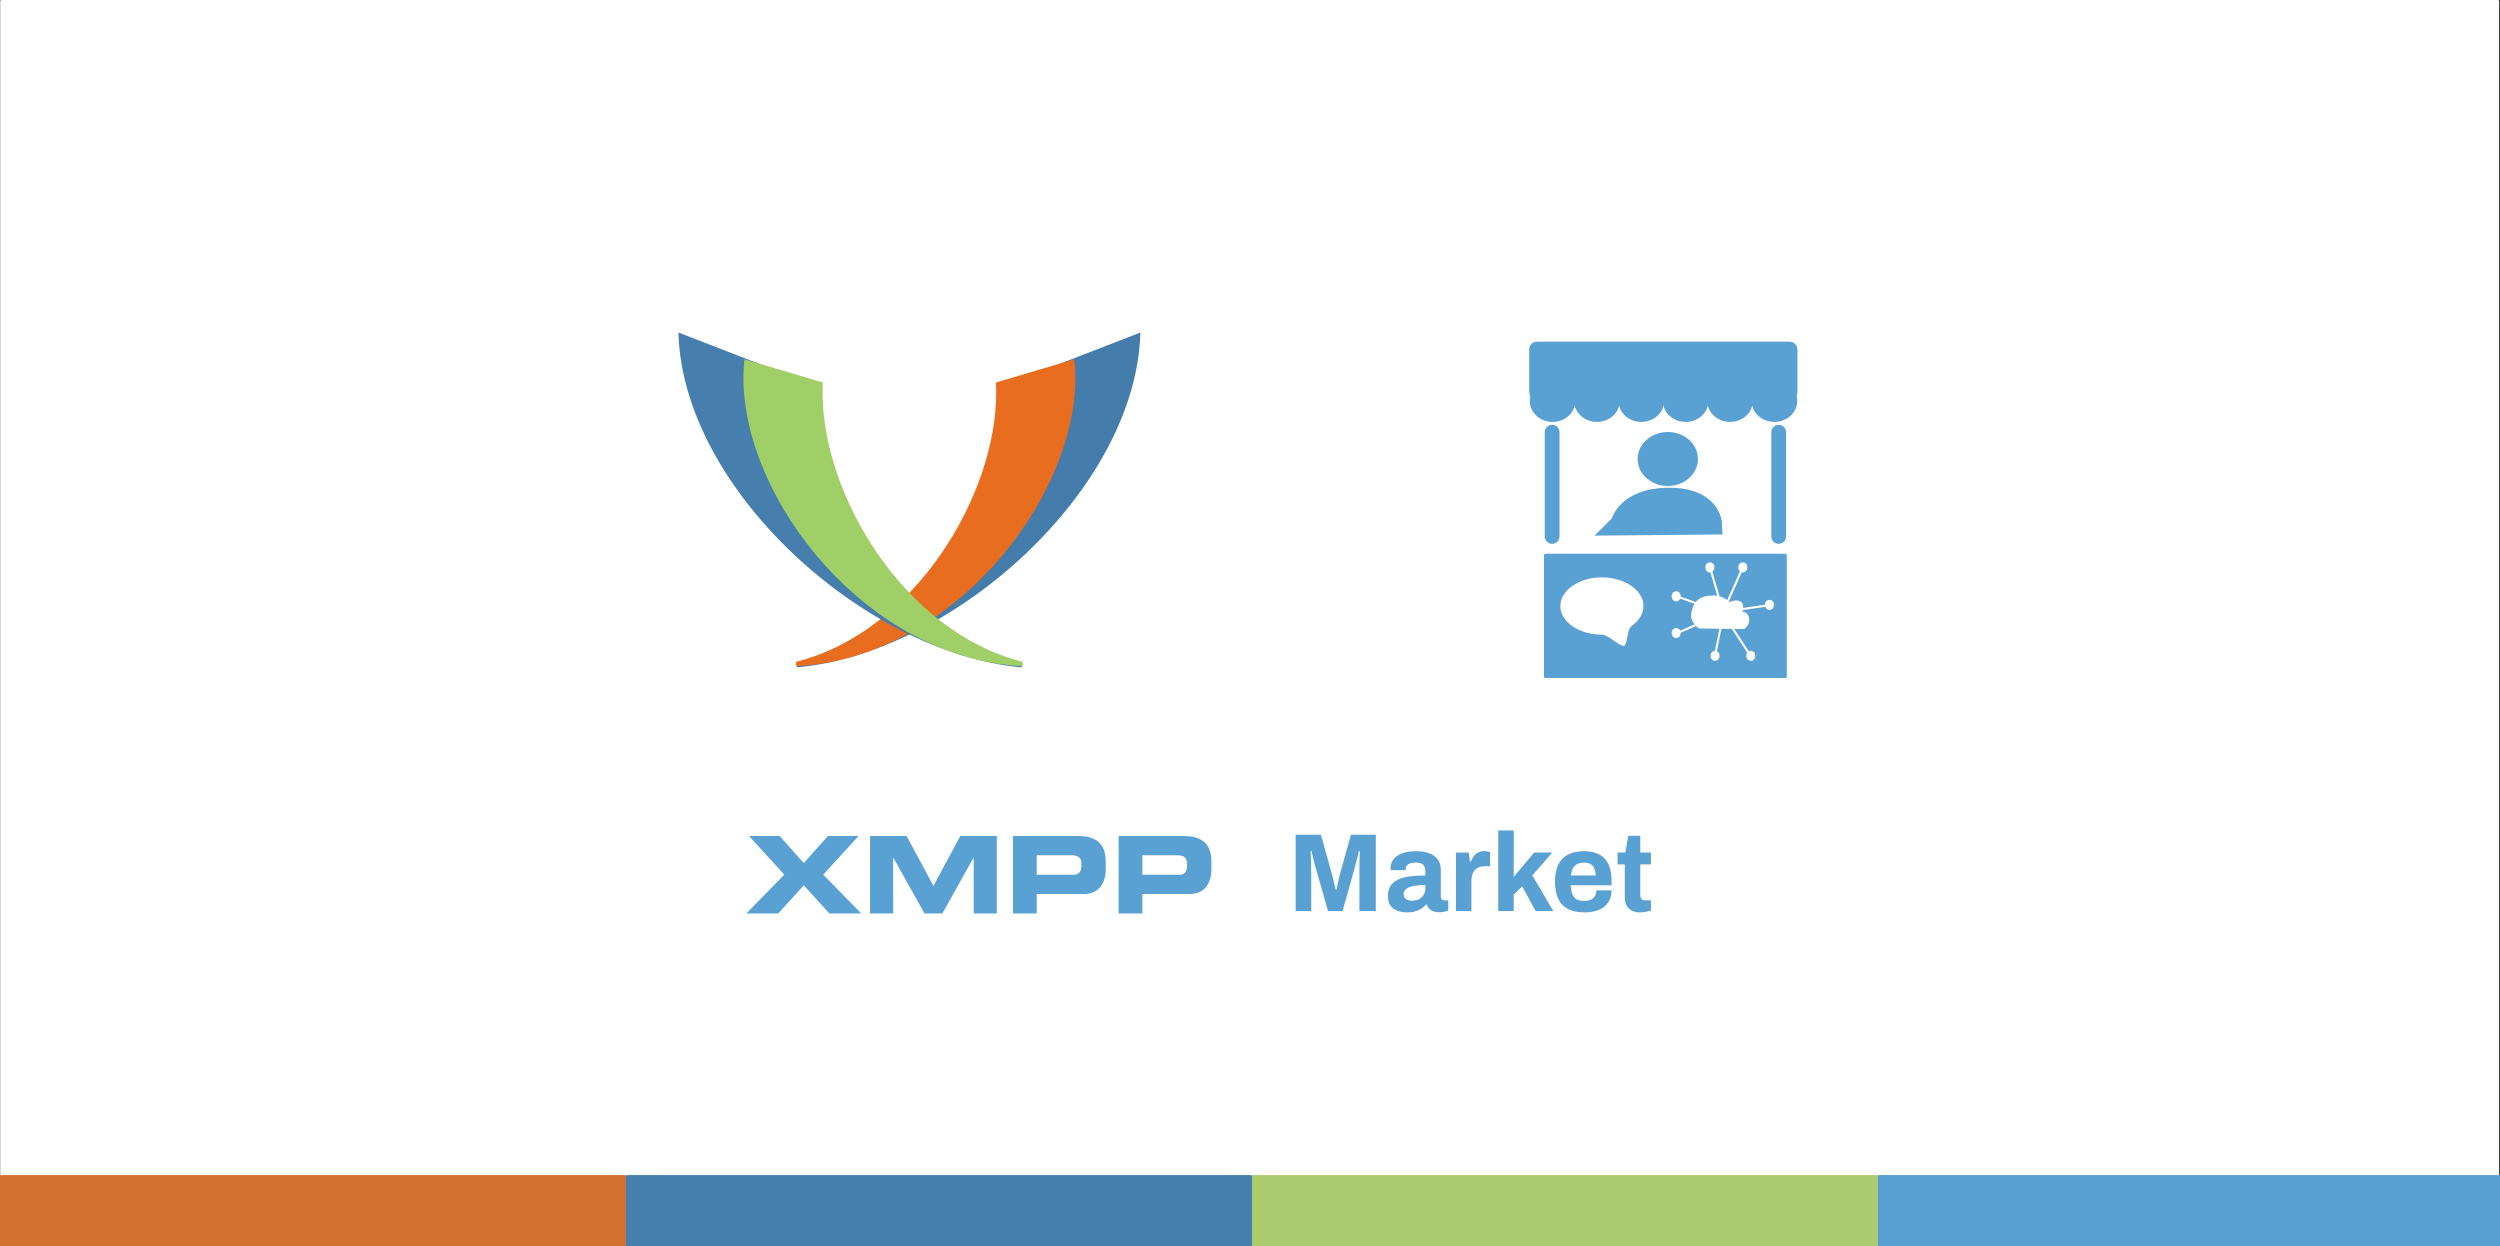 <?xml version="1.0" encoding="UTF-8"?>
<!-- Created with Inkscape (http://www.inkscape.org/) -->
<svg id="svg1" width="317.47mm" height="158.24mm" version="1.1" viewBox="0 0 317.47 158.24" xmlns="http://www.w3.org/2000/svg">
 <rect x="0" y="0" width="317.47" height="158.24" fill="#333333" stroke="none"/>
 <g id="layer1" transform="translate(62.869 -38.679)">
  <rect id="rect22" transform="translate(-.224)" x="-62.62" y="38.679" width="317.33" height="158.03" ry=".135" fill="#fff"/>
  <g id="g26" transform="matrix(.265 0 0 .265 -62.927 38.171)">
   <rect id="rect23" x=".22" y="565" width="300" height="35" ry=".502" fill="#d2702f"/>
   <rect id="rect24" x="300.19" y="565" width="300" height="35" ry=".502" fill="#457faf"/>
   <rect id="rect25" x="600.16" y="565" width="300" height="35" ry=".502" fill="#adcc6f"/>
   <rect id="rect26" x="900.12" y="565" width="300" height="35" ry=".502" fill="#58a0d2"/>
  </g>
  <g id="g1" transform="translate(34.77)" fill="#59a1d2">
   <g id="g1722" transform="matrix(.335 0 0 .335 -6.749 92.103)">
    <path id="path1691" d="m25.988 172.08-13.388-14.65h11.643l9.127 10.268 9.129-10.268h11.643l-13.387 14.646 14.401 14.728h-12.09l-9.697-10.67-9.693 10.67h-12.092l14.404-14.73z"/>
    <path id="path1693" d="m58.508 157.43h13.836l10.183 18.905 10.183-18.905h13.832v29.374h-8.762v-21.096h-0.08l-11.807 21.096h-6.733l-11.807-21.096h-0.082v21.096h-8.764v-29.37z"/>
    <path id="path1695" d="m112.66 157.43h24.546c8.559 0 10.628 4.302 10.628 10.063v2.516c0 4.381-1.908 9.41-8.275 9.41h-17.894v7.385h-9.005v-29.38zm9 14.69h13.997c2.109 0 2.924-1.377 2.924-3.123v-1.135c0-1.99-0.976-3.127-3.694-3.127h-13.227v7.38z"/>
    <path id="path1697" d="m152.72 157.43h24.546c8.561 0 10.63 4.302 10.63 10.063v2.516c0 4.381-1.907 9.41-8.275 9.41h-17.893v7.385h-9.008v-29.38zm9.01 14.69h13.996c2.11 0 2.922-1.377 2.922-3.123v-1.135c0-1.99-0.974-3.127-3.693-3.127h-13.225v7.38z"/>
   </g>
   <g id="g4360" transform="matrix(.265 0 0 .265 -64.999 40.741)">
    <path id="text2" transform="matrix(3.78 0 0 3.78 -159.52 -132.11)" d="m173.87 148.39v-9.68h3.203l1.383 4.953q0.085 0.268 0.169 0.635 0.085 0.367 0.169 0.734 0.099 0.353 0.155 0.635h0.113q0.028-0.24 0.099-0.564 0.07-0.339 0.155-0.72 0.085-0.381 0.183-0.734l1.383-4.939h3.147v9.68h-2.074v-4.586q0-0.635 0-1.27 0.014-0.649 0.028-1.129 0.028-0.48 0.028-0.621h-0.113q-0.028 0.155-0.141 0.579-0.099 0.409-0.226 0.875-0.113 0.466-0.212 0.804l-1.51 5.348h-1.834l-1.524-5.334q-0.085-0.296-0.198-0.691-0.099-0.409-0.198-0.833-0.085-0.437-0.169-0.748h-0.113q0.014 0.381 0.028 0.917 0.014 0.522 0.028 1.087 0.014 0.55 0.014 1.016v4.586zm14.097 0.169q-0.367 0-0.79-0.085-0.409-0.085-0.776-0.296-0.367-0.226-0.607-0.635-0.226-0.423-0.226-1.072 0-0.776 0.339-1.284 0.339-0.508 0.96-0.79 0.635-0.296 1.51-0.409t1.933-0.113v-0.55q0-0.325-0.113-0.564-0.099-0.24-0.367-0.381-0.254-0.141-0.72-0.141t-0.762 0.113q-0.282 0.113-0.409 0.296-0.113 0.169-0.113 0.381v0.169h-1.905q-0.014-0.071-0.014-0.127 0-0.071 0-0.169 0-0.649 0.395-1.115 0.395-0.48 1.115-0.734 0.72-0.254 1.679-0.254 1.03 0 1.722 0.268 0.706 0.268 1.072 0.79 0.381 0.522 0.381 1.312v3.373q0 0.254 0.141 0.381 0.155 0.113 0.339 0.113h0.466v1.284q-0.141 0.07-0.437 0.141-0.296 0.085-0.72 0.085-0.409 0-0.734-0.127-0.31-0.113-0.522-0.325-0.212-0.226-0.296-0.536h-0.099q-0.24 0.296-0.593 0.522-0.339 0.226-0.804 0.353-0.452 0.127-1.044 0.127zm0.663-1.482q0.395 0 0.706-0.113 0.31-0.127 0.522-0.325 0.212-0.212 0.325-0.508 0.127-0.296 0.127-0.635v-0.409q-0.79 0-1.411 0.113-0.621 0.099-0.988 0.353-0.353 0.254-0.353 0.706 0 0.254 0.127 0.437 0.127 0.183 0.367 0.282 0.24 0.099 0.579 0.099zm5.56 1.312v-7.422h1.623l0.155 1.157h0.099q0.141-0.367 0.367-0.663 0.226-0.31 0.564-0.494 0.339-0.183 0.79-0.183 0.24 0 0.437 0.057 0.198 0.042 0.296 0.085v1.778h-0.607q-0.437 0-0.776 0.127-0.325 0.113-0.55 0.367t-0.339 0.621q-0.099 0.367-0.099 0.861v3.711zm5.362 0v-10.216h1.961v5.884l2.596-3.09h2.3l-2.54 2.907 2.667 4.516h-2.244l-1.707-3.133-1.072 1.044v2.088zm10.936 0.169q-1.228 0-2.06-0.409-0.833-0.423-1.256-1.284-0.423-0.861-0.423-2.187 0-1.341 0.423-2.187 0.423-0.861 1.242-1.27 0.833-0.423 2.032-0.423 1.129 0 1.905 0.409 0.776 0.395 1.171 1.242 0.395 0.833 0.395 2.159v0.508h-5.179q0.028 0.649 0.198 1.101 0.183 0.452 0.55 0.677 0.381 0.212 1.002 0.212 0.339 0 0.607-0.085 0.282-0.085 0.48-0.254 0.198-0.169 0.31-0.423t0.113-0.579h1.919q0 0.706-0.254 1.228t-0.706 0.875q-0.452 0.339-1.087 0.522-0.621 0.169-1.383 0.169zm-1.722-4.685h3.133q0-0.423-0.113-0.734-0.099-0.31-0.282-0.508-0.183-0.198-0.452-0.282-0.254-0.099-0.579-0.099-0.536 0-0.903 0.183-0.353 0.169-0.55 0.536-0.183 0.353-0.254 0.903zm8.805 4.685q-0.706 0-1.143-0.254-0.437-0.254-0.635-0.677-0.198-0.437-0.198-0.96v-4.191h-0.917v-1.51h0.988l0.367-2.117h1.524v2.117h1.355v1.51h-1.355v3.866q0 0.339 0.155 0.522 0.155 0.169 0.508 0.169h0.691v1.298q-0.169 0.056-0.395 0.099-0.226 0.056-0.48 0.085-0.254 0.042-0.466 0.042z" fill-rule="evenodd" stroke-linecap="round" stroke-width="3" style="inline-size:83.362;white-space:pre" aria-label="Market"/>
   </g>
  </g>
  <g id="g28" transform="matrix(.265 0 0 .265 -66.586 40.741)">
   <g id="g1716-3" transform="matrix(1.265 0 0 1.265 322.16 132.12)">
    <path id="path1679-7" d="m151.81 29.558c0.077 1.313-1.787 0.968-1.787 2.293 0 38.551-46.558 97.366-91.688 108.73v1.639c59.953-5.52 128.56-67.8 130.07-126.85l-36.599 14.189z" fill="#447cab"/>
    <path id="path1681-5" d="m133.67 34.301c0.076 1.313 0.12 2.63 0.12 3.957 0 38.551-30.699 90.497-75.827 101.86v1.639c59.044-2.79 105.81-63.024 105.81-109.2 0-2.375-0.128-4.729-0.371-7.056l-29.73 8.798z" fill="#e96d1f"/>
    <path id="path1683-9" d="m163.69 24.952-7.617 2.722c0.041 0.962 0.066 2.254 0.066 3.225 0 41.219-37.271 98.204-87.272 107.12-3.245 1.088-7.538 2.077-10.932 2.931v1.638c65.254-5.56 111.1-71.866 105.76-117.64z" display="none" fill="#d9541e"/>
    <path id="path1685-2" d="m50.011 29.557c-0.077 1.313 1.787 0.968 1.787 2.293 0 38.551 46.558 97.366 91.688 108.73v1.639c-59.953-5.52-128.56-67.8-130.07-126.85l36.599 14.189z" fill="#467ead"/>
    <path id="path1687-2" d="m68.143 34.3c-0.076 1.313-0.12 2.63-0.12 3.957 0 38.551 30.699 90.497 75.827 101.86v1.639c-59.044-2.79-105.81-63.024-105.81-109.2 0-2.375 0.128-4.729 0.371-7.056l29.73 8.798z" fill="#a0ce67"/>
    <path id="path1689-8" d="m38.125 24.951 7.617 2.722c-0.041 0.962-0.066 2.254-0.066 3.225 0 41.219 37.271 98.204 87.272 107.12 3.245 1.088 7.538 2.077 10.932 2.931v1.638c-65.254-5.56-111.1-71.866-105.76-117.64z" display="none" fill="#439639"/>
   </g>
   <g id="g10" transform="matrix(1.179 0 0 1.179 687.5 125.95)" fill-rule="evenodd" stroke-linecap="round">
    <g id="g7" transform="translate(-1.237)">
     <rect id="rect1" x="58.052" y="112.13" width="97.711" height="49.516" ry=".135" fill="#59a1d2" stroke="#59a1d2"/>
     <g id="g11" transform="matrix(1.232 0 0 1.232 -11.074 20.607)" fill="#fff">
      <path id="path11" d="m74.812 81.09c-7.899 0-14.304 4.5-14.304 10.051 0 5.551 6.404 10.051 14.304 10.051 1.975 0 5.754 4.148 7.466 3.639 1.711-0.509 1.354-5.674 2.648-6.583 2.588-1.819 4.189-4.332 4.189-7.107 0-5.551-6.404-10.051-14.304-10.051z" stroke="#59a1d2" stroke-width="1.196"/>
      <g id="g18" transform="matrix(.685 0 0 .685 95.474 27.686)" stroke="#fff">
       <path id="path6" d="m16.693 102.95 21.496 0.276s2.543-1.755 2.067-4.685c-0.476-2.93-3.445-2.756-3.445-2.756s1.541-3.863-0.551-4.961c-2.092-1.098-5.236 0.551-5.236 0.551s-2.281-3.693-8.681-3.307c-6.4 0.386-8.173 3.829-8.957 7.992-0.784 4.163 3.307 6.89 3.307 6.89z"/>
       <ellipse id="path7" cx="21.856" cy="74.019" rx="1.653" ry="1.929"/>
       <ellipse id="path7-5" cx="37.7" cy="74.019" rx="1.653" ry="1.929"/>
       <ellipse id="path7-5-2" cx="50.537" cy="92.076" rx="1.653" ry="1.929"/>
       <ellipse id="path7-5-2-7" cx="41.531" cy="116.61" rx="1.653" ry="1.929"/>
       <ellipse id="path7-5-2-7-6" cx="24.356" cy="116.61" rx="1.653" ry="1.929"/>
       <ellipse id="path7-5-2-7-6-6" cx="5.605" cy="105.64" rx="1.653" ry="1.929"/>
       <ellipse id="path7-5-2-7-6-6-9" cx="5.605" cy="87.936" rx="1.653" ry="1.929"/>
       <path id="path12" d="m6.063 105.69 22.323-9.784"/>
       <path id="path13" d="m5.787 87.913 22.461 8.13"/>
       <path id="path14" d="m22.047 74.547 6.201 21.083"/>
       <path id="path15" d="m37.756 73.858-9.784 22.185"/>
       <path id="path16" d="m50.709 92.185-22.874 3.307"/>
       <path id="path17" d="m41.201 116.3-13.228-20.394"/>
       <path id="path18" d="m24.252 116.71 4.272-20.945"/>
      </g>
     </g>
    </g>
    <g id="g8" fill="#59a1d2" stroke="#59a1d2" stroke-width="6">
     <path id="path1" d="m59.625 62.248v42.355"/>
     <path id="path2" d="m151.72 62.248v42.355"/>
    </g>
    <g id="g6" transform="translate(-5.156 .529)" fill="#59a1d2" stroke="#59a1d2" stroke-width="6">
     <rect id="rect2" x="58.467" y="27.921" width="103.02" height="17.673" ry=".135"/>
     <g id="g9">
      <path id="path5" d="m58.769 48.456a6.25 5.496 0 0 0-0.047 0.577 6.25 5.496 0 0 0 6.25 5.496 6.25 5.496 0 0 0 6.251-5.496 6.25 5.496 0 0 0-0.036-0.577z"/>
      <path id="path5-2" d="m76.803 48.456a6.25 5.496 0 0 0-0.047 0.577 6.25 5.496 0 0 0 6.25 5.496 6.25 5.496 0 0 0 6.251-5.496 6.25 5.496 0 0 0-0.036-0.577z"/>
      <path id="path5-7" d="m94.838 48.456a6.25 5.496 0 0 0-0.047 0.577 6.25 5.496 0 0 0 6.25 5.496 6.25 5.496 0 0 0 6.251-5.496 6.25 5.496 0 0 0-0.036-0.577z"/>
      <path id="path5-9" d="m130.91 48.456a6.25 5.496 0 0 0-0.047 0.577 6.25 5.496 0 0 0 6.25 5.496 6.25 5.496 0 0 0 6.251-5.496 6.25 5.496 0 0 0-0.036-0.577z"/>
      <path id="path5-2-31" d="m148.94 48.456a6.25 5.496 0 0 0-0.047 0.577 6.25 5.496 0 0 0 6.25 5.496 6.25 5.496 0 0 0 6.251-5.496 6.25 5.496 0 0 0-0.036-0.577z"/>
      <path id="path5-2-3" d="m112.87 48.456a6.25 5.496 0 0 0-0.047 0.577 6.25 5.496 0 0 0 6.25 5.496 6.25 5.496 0 0 0 6.251-5.496 6.25 5.496 0 0 0-0.036-0.577z"/>
     </g>
    </g>
    <g id="g4" transform="matrix(1.5 0 0 1.5 -90.884 -67.503)" fill="#59a1d2" stroke="#59a1d2" stroke-width="6">
     <ellipse id="path3" cx="131.69" cy="93.755" rx="5.173" ry="4.311"/>
     <path id="path4" d="m119.15 111.45 24.217-0.216s-0.386-6.887-11.677-6.701-12.539 6.916-12.539 6.916z"/>
    </g>
   </g>
  </g>
 </g>
</svg>
